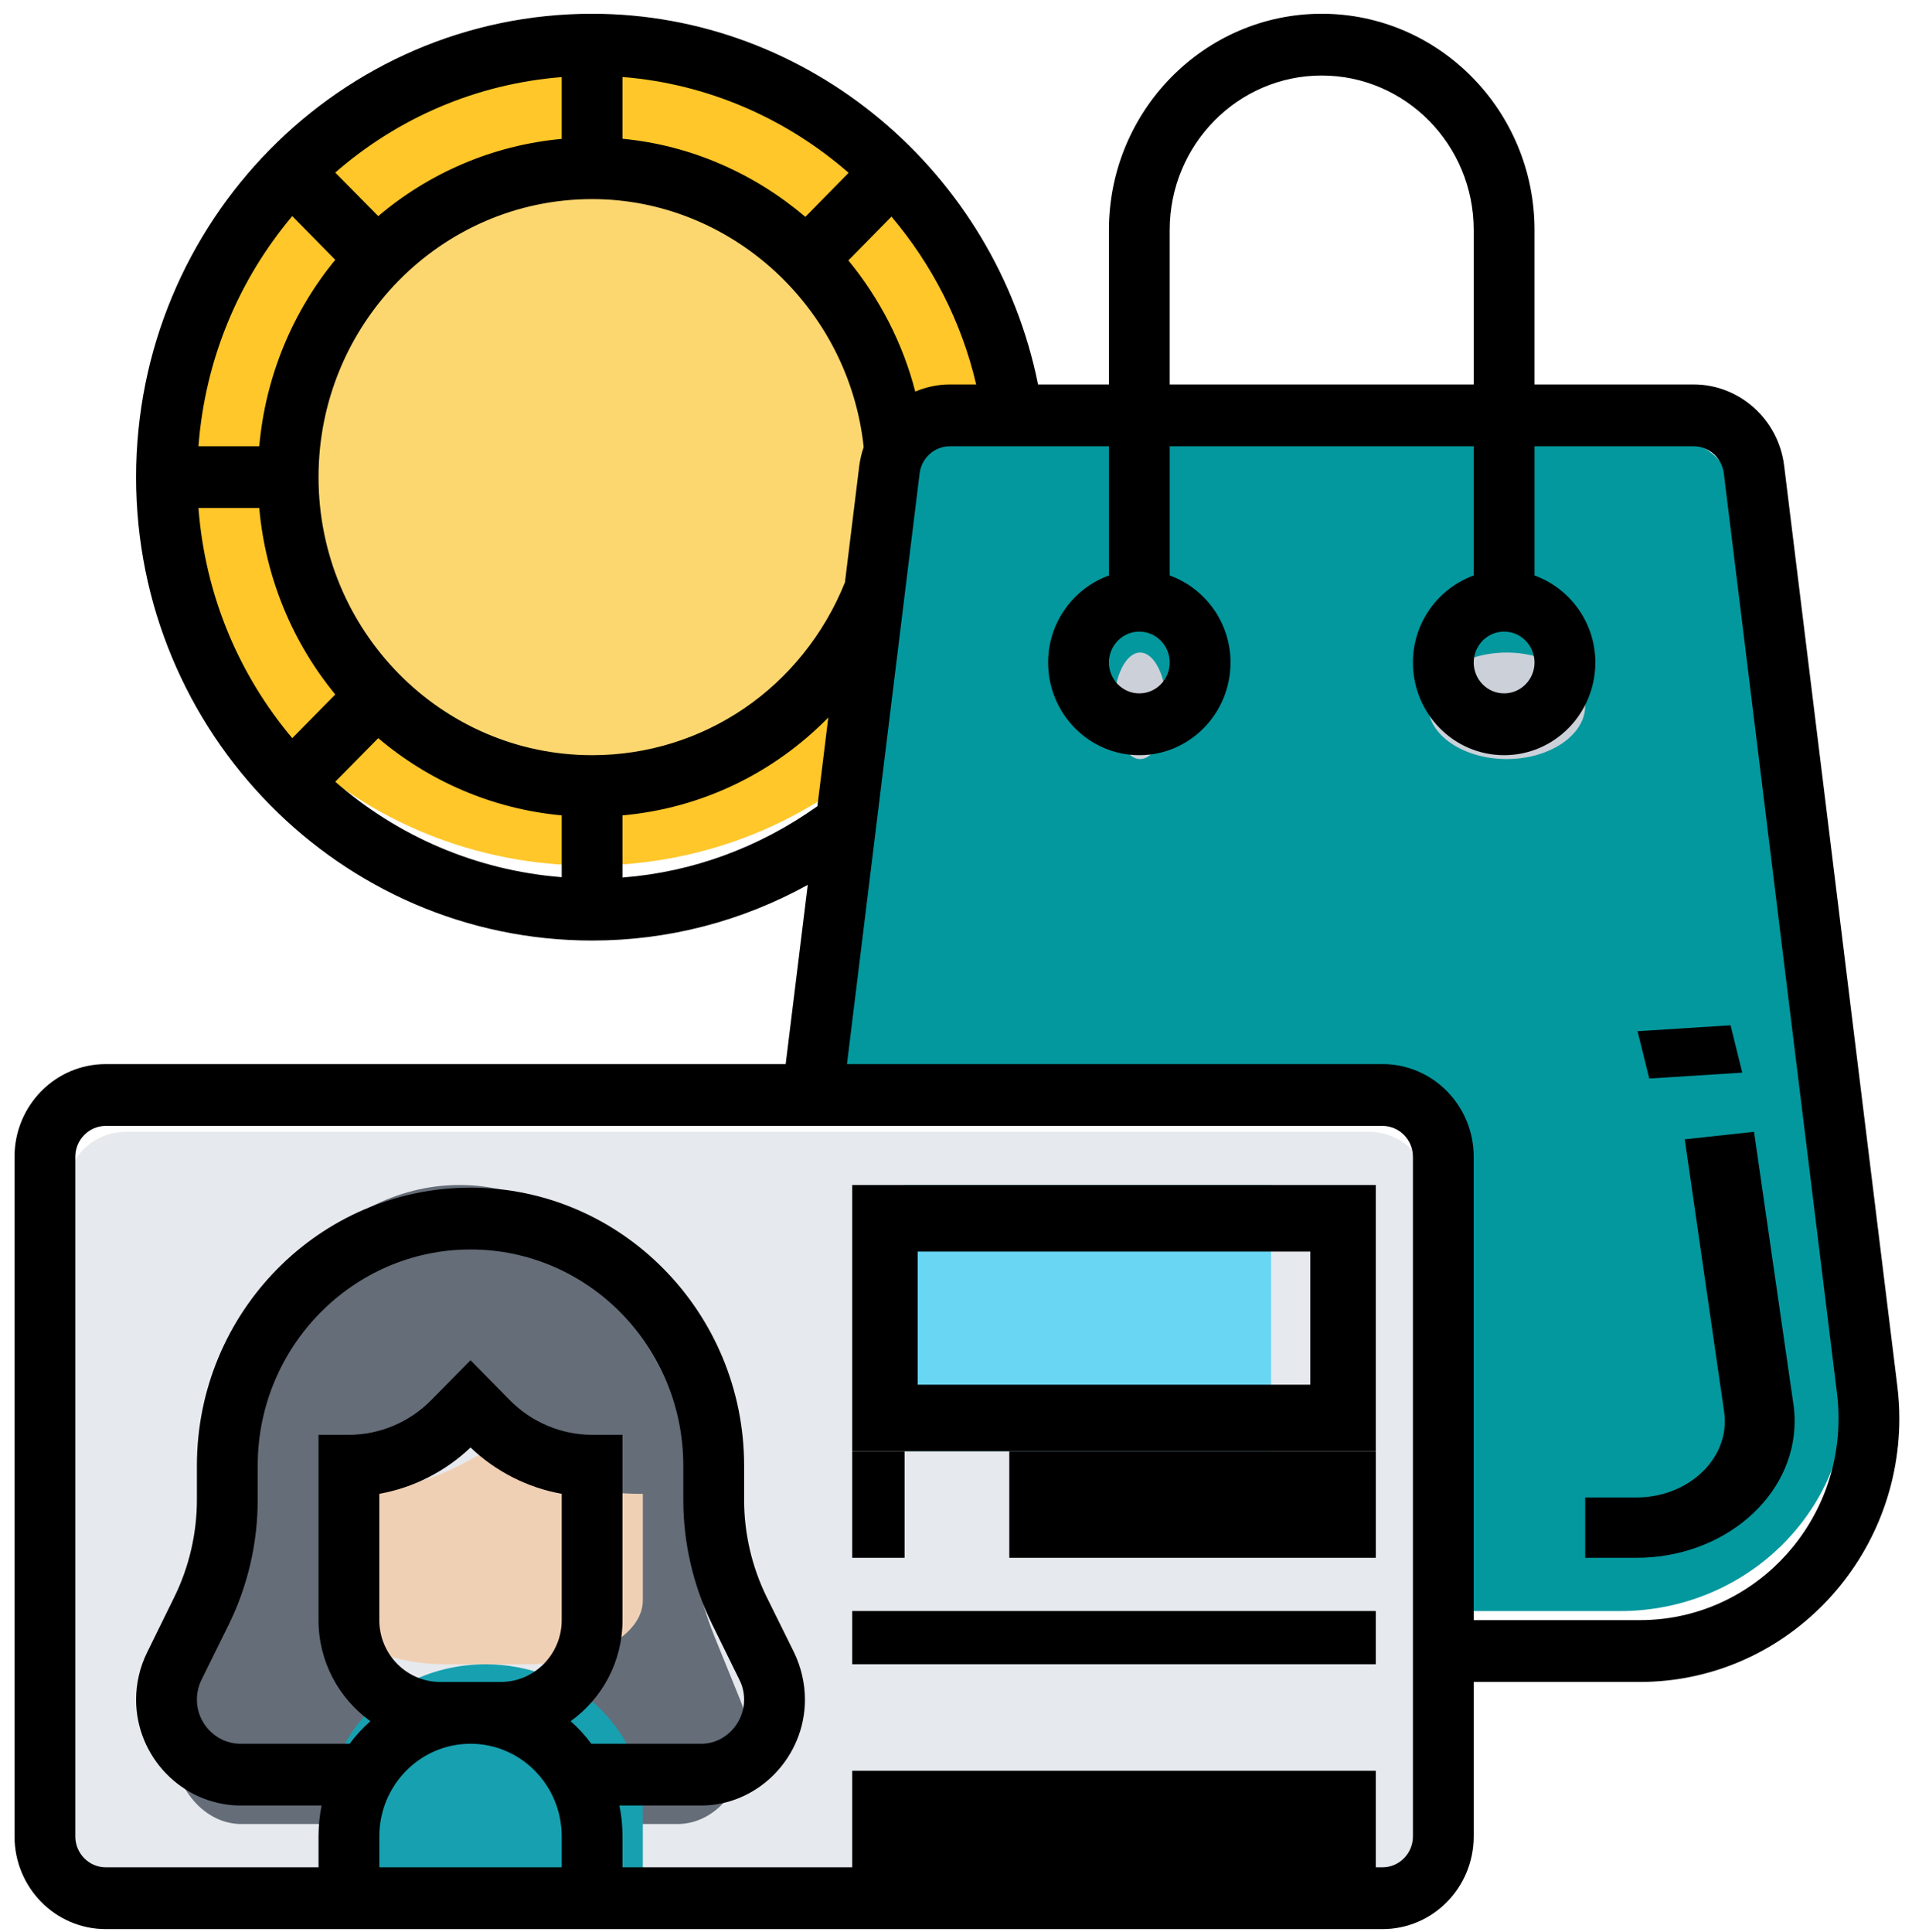 <svg width="96" height="97" viewBox="0 0 96 97" fill="none" xmlns="http://www.w3.org/2000/svg">
<path d="M50.676 23.405C50.676 34.476 41.259 43.456 29.646 43.456C18.033 43.456 8.616 34.476 8.616 23.405C8.616 12.333 18.033 3.353 29.646 3.353C41.259 3.353 50.676 12.333 50.676 23.405Z" fill="#FFC729"/>
<path d="M45.418 23.404C45.418 31.525 38.358 38.108 29.646 38.108C20.934 38.108 13.873 31.525 13.873 23.404C13.873 15.282 20.934 8.7 29.646 8.7C38.358 8.7 45.418 15.282 45.418 23.404Z" fill="#FCD770"/>
<path d="M56.423 22.069H84.005C85.53 22.069 86.818 23.171 87.013 24.642L92.646 68.434C92.704 68.887 92.734 69.358 92.734 69.812C92.734 75.93 87.634 80.886 81.339 80.886H71.552V57.359C71.552 55.746 70.188 54.419 68.527 54.419H40.159L41.821 41.506L43.244 30.449V30.437L43.989 24.642C44.031 24.331 44.125 24.039 44.261 23.774C44.261 23.774 44.243 23.763 44.261 23.763C44.745 22.746 45.803 22.069 46.998 22.069H56.423Z" fill="#03989E"/>
<path d="M68.736 56.823H6.331C4.695 56.823 3.359 58.122 3.359 59.701V91.372C3.359 92.958 4.695 94.252 6.331 94.252H68.736C70.367 94.252 71.706 92.958 71.706 91.372V59.701C71.706 58.122 70.367 56.823 68.736 56.823Z" fill="#E6E9ED"/>
<path d="M63.818 59.495V72.862H45.417V59.495H63.818Z" fill="#69D6F4"/>
<path d="M17.29 82.665C17.29 85.626 19.228 88.013 21.628 88.013H23.074C20.933 88.013 19.069 89.44 18.07 91.577H12.043C10.135 91.523 8.616 89.6 8.616 87.248C8.616 86.585 8.746 85.91 8.993 85.319L10.293 82.116C11.089 80.139 11.507 77.938 11.507 75.732V73.753C11.507 65.879 16.687 59.495 23.074 59.495C26.27 59.495 29.163 61.103 31.257 63.666C33.336 66.248 34.64 69.813 34.64 73.753V75.732C34.64 77.938 35.058 80.139 35.854 82.116L37.154 85.319C37.402 85.91 37.532 86.585 37.532 87.248C37.532 88.424 37.154 89.496 36.533 90.275C35.911 91.062 35.058 91.543 34.104 91.577H28.077C27.829 91.042 27.513 90.541 27.169 90.095C26.106 88.814 24.66 88.013 23.074 88.013H24.519C26.92 88.013 28.857 85.626 28.857 82.665V73.753C27.005 73.753 25.226 72.842 23.927 71.241L23.074 70.19L22.221 71.241C20.922 72.842 19.144 73.753 17.29 73.753V82.665Z" fill="#656D78"/>
<path d="M32.276 90.687V94.252H16.503V90.687C16.503 89.385 16.897 88.173 17.567 87.121C18.929 84.984 21.471 83.558 24.39 83.558C26.553 83.558 28.525 84.359 29.974 85.639C30.443 86.085 30.873 86.586 31.212 87.121C31.884 88.173 32.276 89.385 32.276 90.687Z" fill="#17A0B0"/>
<path d="M32.276 75.002V80.349C32.276 82.125 29.635 83.558 26.36 83.558H22.419C19.146 83.558 16.503 82.125 16.503 80.349V75.002C19.031 75.002 21.455 74.455 23.227 73.495L24.39 72.864L25.553 73.495C27.324 74.455 29.75 75.002 32.276 75.002Z" fill="#F0D0B4"/>
<path d="M75.648 32.763C77.813 32.763 79.592 33.969 79.592 35.436C79.592 36.903 77.813 38.11 75.648 38.11C73.484 38.11 71.705 36.903 71.705 35.436C71.705 33.969 73.484 32.763 75.648 32.763Z" fill="#CCD1D9"/>
<path d="M57.245 32.763C57.967 32.763 58.56 33.969 58.56 35.436C58.56 36.903 57.967 38.11 57.245 38.11C56.524 38.11 55.931 36.903 55.931 35.436C55.931 33.969 56.524 32.763 57.245 32.763Z" fill="#CCD1D9"/>
<path d="M46.076 62.837H65.79V69.52H46.076V62.837ZM42.789 72.862H69.077V59.495H42.789V72.862Z" fill="black"/>
<path d="M45.418 72.864H42.789V78.211H45.418V72.864Z" fill="black"/>
<path d="M50.676 78.211H69.078V72.864H50.676V78.211Z" fill="black"/>
<path d="M42.789 83.556H69.077V80.883H42.789V83.556Z" fill="black"/>
<path d="M42.789 94.252H69.077V88.905H42.789V94.252Z" fill="black"/>
<path d="M77.047 33.261C77.047 34.116 76.361 34.812 75.52 34.812C74.68 34.812 73.994 34.116 73.994 33.261C73.994 32.407 74.68 31.711 75.52 31.711C76.361 31.711 77.047 32.407 77.047 33.261ZM58.73 33.261C58.73 34.116 58.046 34.812 57.204 34.812C56.363 34.812 55.678 34.116 55.678 33.261C55.678 32.407 56.363 31.711 57.204 31.711C58.046 31.711 58.73 32.407 58.73 33.261ZM82.341 81.341H73.994V58.077C73.994 55.509 71.944 53.424 69.415 53.424H42.525L46.174 23.761C46.27 22.992 46.919 22.405 47.688 22.405H55.678V28.893C53.907 29.536 52.625 31.244 52.625 33.261C52.625 35.83 54.677 37.915 57.204 37.915C59.732 37.915 61.783 35.83 61.783 33.261C61.783 31.244 60.502 29.536 58.73 28.893V22.405H73.994V28.893C72.224 29.536 70.942 31.244 70.942 33.261C70.942 35.83 72.992 37.915 75.52 37.915C78.049 37.915 80.1 35.83 80.1 33.261C80.1 31.244 78.818 29.536 77.047 28.893V22.405H85.036C85.806 22.405 86.456 22.992 86.551 23.761L92.234 69.958C92.287 70.376 92.311 70.794 92.311 71.212C92.311 76.799 87.839 81.341 82.341 81.341ZM70.942 92.199C70.942 93.053 70.256 93.75 69.415 93.75H31.256V92.199C31.256 91.666 31.202 91.151 31.1 90.648H35.317C38.125 90.576 40.415 88.195 40.415 85.335C40.415 84.51 40.223 83.693 39.866 82.954L38.488 80.167C37.754 78.671 37.361 76.986 37.361 75.308V73.587C37.361 65.887 31.202 59.628 23.625 59.628C16.046 59.628 9.886 65.887 9.886 73.587V75.308C9.886 76.986 9.493 78.671 8.759 80.167L7.388 82.959C7.025 83.693 6.834 84.51 6.834 85.335C6.834 88.195 9.124 90.576 11.967 90.648H16.147C16.046 91.151 15.993 91.666 15.993 92.199V93.75H5.308C4.467 93.75 3.781 93.053 3.781 92.199V58.077C3.781 57.223 4.467 56.527 5.308 56.527H69.415C70.256 56.527 70.942 57.223 70.942 58.077V92.199ZM19.045 92.199C19.045 89.63 21.096 87.547 23.625 87.547C26.151 87.547 28.203 89.63 28.203 92.199V93.75H19.045V92.199ZM22.098 84.444C20.417 84.444 19.045 83.051 19.045 81.341V74.999C20.75 74.695 22.354 73.884 23.625 72.673C24.894 73.884 26.498 74.695 28.203 74.999V81.341C28.203 83.051 26.832 84.444 25.15 84.444H22.098ZM35.758 81.554L37.128 84.341C37.284 84.65 37.361 84.99 37.361 85.335C37.361 86.522 36.413 87.515 35.281 87.547H29.688C29.383 87.128 29.032 86.752 28.651 86.414C30.224 85.286 31.256 83.438 31.256 81.341V72.037H29.73C28.191 72.037 26.688 71.406 25.597 70.297L23.625 68.293L21.65 70.297C20.559 71.406 19.057 72.037 17.518 72.037H15.993V81.341C15.993 83.438 17.024 85.286 18.598 86.414C18.216 86.752 17.864 87.128 17.561 87.547H12.009C10.841 87.515 9.886 86.522 9.886 85.335C9.886 84.99 9.965 84.65 10.114 84.341L11.49 81.554C12.438 79.628 12.939 77.465 12.939 75.308V73.587C12.939 67.601 17.734 62.731 23.625 62.731C29.515 62.731 34.308 67.601 34.308 73.587V75.308C34.308 77.465 34.809 79.628 35.758 81.554ZM31.256 44.057V40.937C35.233 40.58 38.857 38.811 41.588 36.024L41.041 40.477C38.113 42.555 34.773 43.785 31.256 44.057ZM29.73 37.915C22.151 37.915 15.993 31.655 15.993 23.956C15.993 16.255 22.151 9.996 29.73 9.996C36.699 9.996 42.621 15.443 43.365 22.447C43.264 22.743 43.187 23.053 43.144 23.379L42.424 29.239C40.301 34.509 35.334 37.915 29.73 37.915ZM18.991 37.06C21.537 39.217 24.721 40.616 28.203 40.937V44.04C23.88 43.7 19.945 41.962 16.833 39.248L18.991 37.06ZM13.017 25.506C13.332 29.044 14.71 32.279 16.833 34.868L14.674 37.06C12.009 33.897 10.298 29.898 9.965 25.506H13.017ZM16.833 13.044C14.71 15.631 13.332 18.866 13.017 22.405H9.965C10.298 18.012 12.009 14.014 14.674 10.85L16.833 13.044ZM28.203 6.973C24.721 7.294 21.537 8.694 18.991 10.85L16.833 8.664C19.945 5.95 23.88 4.211 28.203 3.871V6.973ZM40.437 10.887C37.88 8.718 34.708 7.294 31.256 6.967V3.866C35.531 4.204 39.484 5.95 42.609 8.676L40.437 10.887ZM49.012 19.302H47.688C47.074 19.302 46.489 19.436 45.954 19.66C45.321 17.207 44.153 14.971 42.597 13.074L44.76 10.875C46.776 13.262 48.273 16.128 49.012 19.302ZM58.73 11.547C58.73 7.27 62.153 3.792 66.362 3.792C70.572 3.792 73.994 7.27 73.994 11.547V19.302H58.73V11.547ZM95.261 69.57L89.58 23.379C89.293 21.054 87.338 19.302 85.036 19.302H77.047V11.547C77.047 5.562 72.253 0.691 66.362 0.691C60.471 0.691 55.678 5.562 55.678 11.547V19.302H52.119C49.966 8.603 40.581 0.691 29.73 0.691C17.101 0.691 6.834 11.124 6.834 23.956C6.834 36.787 17.101 47.221 29.73 47.221C33.551 47.221 37.236 46.257 40.557 44.427L39.448 53.424H5.308C2.779 53.424 0.729 55.509 0.729 58.077V92.199C0.729 94.768 2.779 96.853 5.308 96.853H69.415C71.944 96.853 73.994 94.768 73.994 92.199V84.444H82.341C89.52 84.444 95.364 78.507 95.364 71.212C95.364 70.662 95.328 70.116 95.261 69.57Z" fill="black"/>
<path d="M87.477 53.853L86.89 51.476L82.22 51.773L82.807 54.149L87.477 53.853Z" fill="black"/>
<path d="M88.068 56.823L84.59 57.202L86.568 70.888C86.589 71.042 86.603 71.196 86.603 71.35C86.603 73.461 84.61 75.182 82.165 75.182H79.592V78.211H82.165C86.548 78.211 90.107 75.134 90.107 71.35C90.107 71.066 90.088 70.781 90.046 70.504L88.068 56.823Z" fill="black"/>
</svg>
